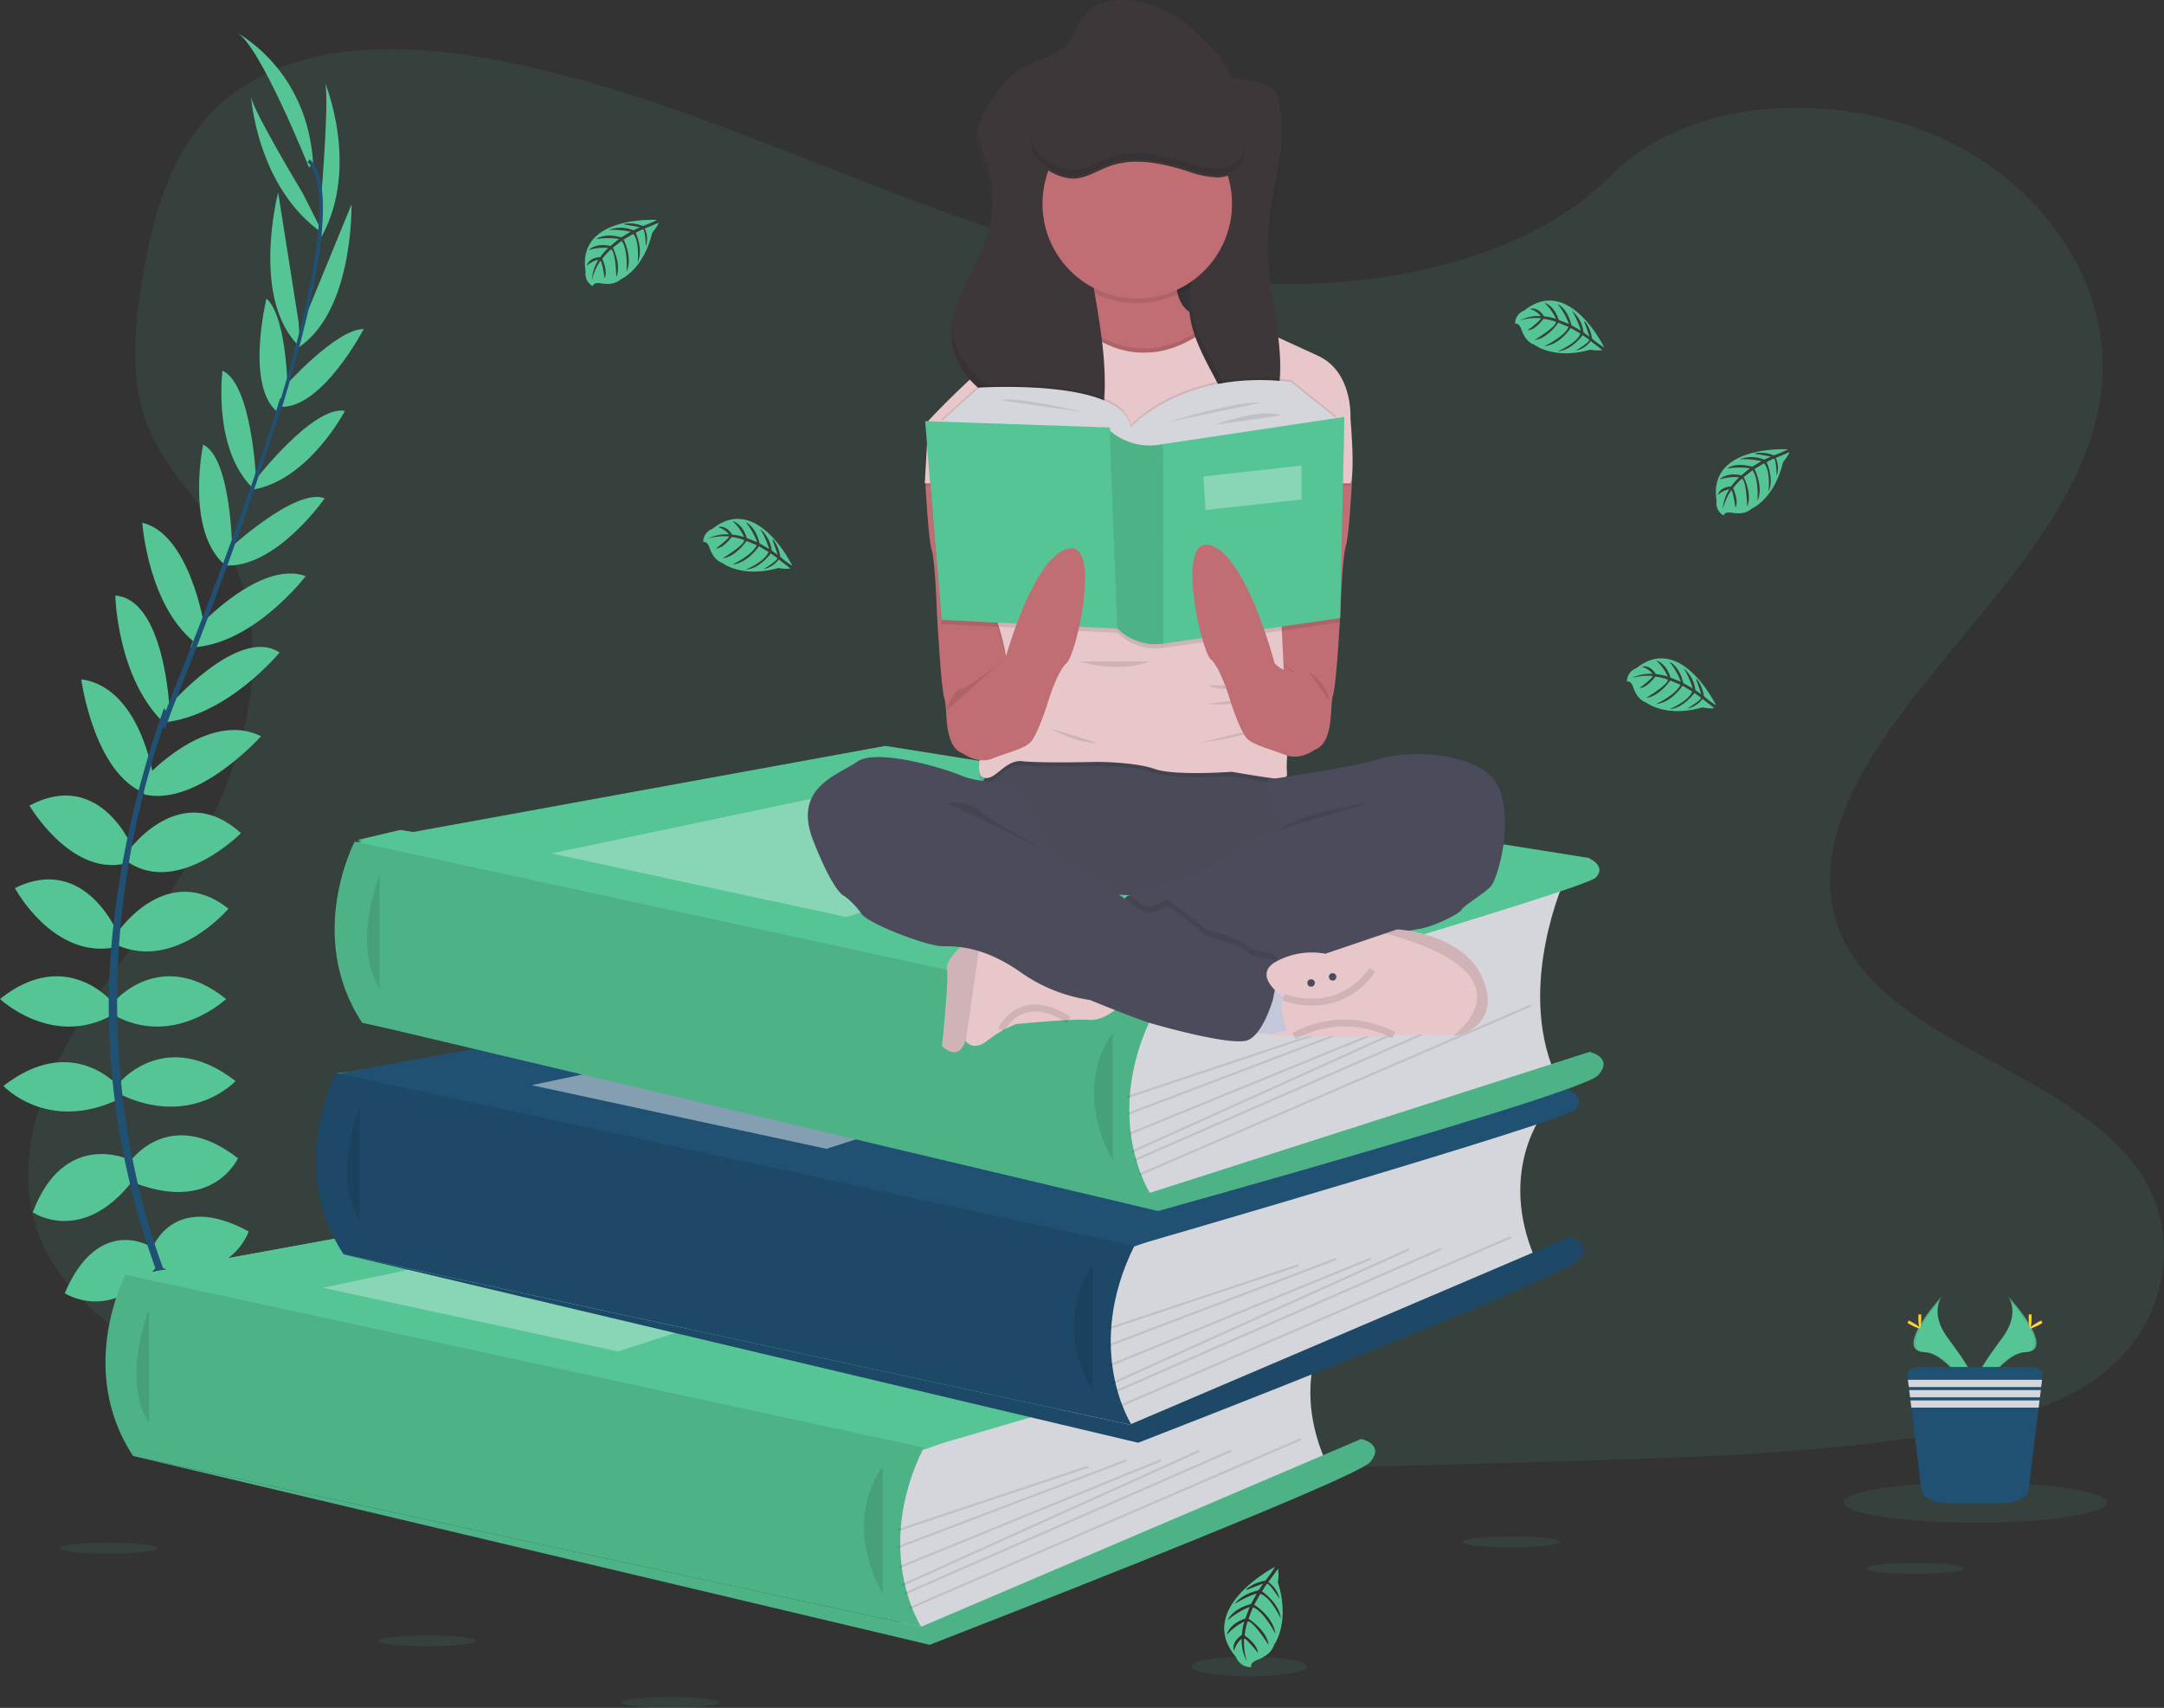 <svg xmlns="http://www.w3.org/2000/svg" width="313" height="247" viewBox="0 0 313 247">
  <rect x="0" y="0" width="313" height="247" fill="#333333" stroke="none"/>
  <g id="Group_2" data-name="Group 2" transform="translate(0 -0.876)">
    <path id="Path_1" data-name="Path 1" d="M281.371,103.35c-19.8-.685-38.669-7.044-56.68-14S188.84,74.678,169.51,70.991c-12.433-2.371-26.653-2.706-36.668,3.924-9.642,6.393-12.757,17.4-14.431,27.619-1.261,7.689-2,15.781,1.453,22.98,2.4,5,6.652,9.2,9.593,14,10.242,16.657,3,37.2-8.094,53.464-5.2,7.632-11.245,14.916-15.26,23.032s-5.875,17.428-2.362,25.714c3.485,8.219,11.787,14.38,20.777,18.718,18.265,8.813,39.78,11.333,60.774,12.761,46.46,3.163,93.165,1.793,139.747.423,17.24-.508,34.553-1.023,51.512-3.674,9.419-1.473,19.14-3.808,25.979-9.452,8.678-7.163,10.829-19.294,5.015-28.274-9.758-15.065-36.72-18.807-43.55-34.977-3.752-8.9.1-18.81,5.557-27.065,11.7-17.7,31.313-33.239,32.347-53.476.71-13.9-8.721-27.82-23.3-34.4-15.279-6.919-36.472-6.043-47.739,5.37C319.254,99.441,298.856,103.953,281.371,103.35Z" transform="translate(-97.803 -61.45)" fill="#56c596" opacity="0.1"/>
    <path id="Path_2" data-name="Path 2" d="M174.618,487.8,69.6,487.292,59.16,462.816l36.9-2.679L89.629,433.3l72.983-9.46-69.887-24.3L98.9,398.08l112.378,18.333-6.189,41.88-8.846,23.016Z" transform="translate(-41.008 -277.179)" fill="#56c596"/>
    <path id="Path_3" data-name="Path 3" d="M187,698.614s6.444-1.031,10.31,3.522c0,0-2.835,2.234-8.935-.859Z" transform="translate(-156.801 -499.14)" fill="#56c596"/>
    <path id="Path_4" data-name="Path 4" d="M178.82,698.51s-4.112,5.06-2.086,10.693c0,0,3.351-1.341,3.716-8.171Z" transform="translate(-149.296 -499.138)" fill="#56c596"/>
    <path id="Path_5" data-name="Path 5" d="M172.76,667.7s2.577-4.728,12.887,1.89c0,0-1.375,3.179-5.928,2.921S173.963,670.195,172.76,667.7Z" transform="translate(-146.931 -476.298)" fill="#56c596"/>
    <path id="Path_6" data-name="Path 6" d="M157.337,670.278s-5.348-.614-5.867,11.629c0,0,3.391.7,5.8-3.17S158.69,672.693,157.337,670.278Z" transform="translate(-132.173 -479.251)" fill="#56c596"/>
    <path id="Path_7" data-name="Path 7" d="M160.44,628.216s3.007-8.334,13.918-2.406c0,0-2.491,7.646-12.8,5.241Z" transform="translate(-138.391 -446.837)" fill="#56c596"/>
    <path id="Path_8" data-name="Path 8" d="M149.52,588.98s5.67-8.419,15.722-.614c0,0-3.522,7.9-14.863,3.608Z" transform="translate(-130.822 -419.979)" fill="#56c596"/>
    <path id="Path_9" data-name="Path 9" d="M145.6,551.453s6.615-7.735,16.569,0c0,0-6.272,6.787-16.569,1.976Z" transform="translate(-128.104 -394.227)" fill="#56c596"/>
    <path id="Path_10" data-name="Path 10" d="M142.24,513.286s6.7-8.076,16.238-.43c0,0-7.56,7.131-16.238,2.32Z" transform="translate(-125.775 -367.496)" fill="#56c596"/>
    <path id="Path_11" data-name="Path 11" d="M144.2,475.268s7.057-10.4,15.98-3.351c0,0-7.56,8.935-15.98,5.327Z" transform="translate(-127.134 -339.623)" fill="#56c596"/>
    <path id="Path_12" data-name="Path 12" d="M149.52,437.279s7.474-10.31,16.152-2.406c0,0-8.849,8.935-16.152,4.3Z" transform="translate(-130.822 -313.497)" fill="#56c596"/>
    <path id="Path_13" data-name="Path 13" d="M156.767,399.438s8.849-9.69,16.569-5.83c0,0-9.22,10.291-16.956,8.4Z" transform="translate(-135.577 -286.251)" fill="#56c596"/>
    <path id="Path_14" data-name="Path 14" d="M166.084,361.993s10.211-11.868,16.152-7.9c0,0-7.524,9.205-16.876,10.126Z" transform="translate(-141.801 -258.847)" fill="#56c596"/>
    <path id="Path_15" data-name="Path 15" d="M179.56,326.107s8.938-9.69,15.467-7.284c0,0-7.646,10.052-16.667,10.31Z" transform="translate(-150.813 -234.623)" fill="#56c596"/>
    <path id="Path_16" data-name="Path 16" d="M194.47,289.941s9.88-9.279,14.176-7.646c0,0-7.131,10.31-14.605,9.708Z" transform="translate(-161.681 -209.357)" fill="#56c596"/>
    <path id="Path_17" data-name="Path 17" d="M208.32,251.4s8.505-11.086,13.148-10.227c0,0-5.158,9.883-13.148,11.353Z" transform="translate(-171.58 -180.87)" fill="#56c596"/>
    <path id="Path_18" data-name="Path 18" d="M221.6,210.908s7.517-8.5,11.58-8.478c0,0-5.934,11.353-11.89,11.249Z" transform="translate(-180.57 -153.965)" fill="#56c596"/>
    <path id="Path_19" data-name="Path 19" d="M228.494,160.418l7.263-17.7s.362,16-8.186,20.981Z" transform="translate(-184.923 -112.246)" fill="#56c596"/>
    <path id="Path_20" data-name="Path 20" d="M240.079,100.683s1.2-14.78.43-15.983c0,0,5.192,12.289-.479,22.512Z" transform="translate(-193.56 -72.029)" fill="#56c596"/>
    <path id="Path_21" data-name="Path 21" d="M131.5,635.687s-7.53-4.667-12.405,6.75c0,0,6.7,4.449,13.292-3.838Z" transform="translate(-109.729 -454.532)" fill="#56c596"/>
    <path id="Path_22" data-name="Path 22" d="M117.745,594.678s-9.236-4.213-13.715,7.708c0,0,7.134,4.909,14.556-4.695Z" transform="translate(-99.289 -426.178)" fill="#56c596"/>
    <path id="Path_23" data-name="Path 23" d="M106.769,553.763s-6.615-7.735-16.569,0c0,0,6.272,6.787,16.569,1.976Z" transform="translate(-89.703 -395.833)" fill="#56c596"/>
    <path id="Path_24" data-name="Path 24" d="M104.818,513.286s-6.7-8.076-16.238-.43c0,0,7.56,7.131,16.238,2.32Z" transform="translate(-88.58 -367.496)" fill="#56c596"/>
    <path id="Path_25" data-name="Path 25" d="M110.5,471.511s-4.7-11.644-14.918-6.637c0,0,5.523,10.325,14.5,8.57Z" transform="translate(-93.432 -335.564)" fill="#56c596"/>
    <path id="Path_26" data-name="Path 26" d="M117.485,431.622s-4.673-11.847-15.035-6.355c0,0,6.345,10.859,14.575,8.183Z" transform="translate(-98.194 -307.886)" fill="#56c596"/>
    <path id="Path_27" data-name="Path 27" d="M137.322,382.881s-1.841-12.988-10.432-14.151c0,0,1.823,13.7,9.276,16.492Z" transform="translate(-115.135 -269.606)" fill="#56c596"/>
    <path id="Path_28" data-name="Path 28" d="M150.761,345.175s-.718-15.648-7.821-16.195c0,0,.239,11.878,7.02,18.41Z" transform="translate(-126.261 -241.972)" fill="#56c596"/>
    <path id="Path_29" data-name="Path 29" d="M164.568,309.012s-2.117-13.013-8.9-14.6c0,0,.841,12.6,8.226,17.8Z" transform="translate(-135.085 -217.932)" fill="#56c596"/>
    <path id="Path_30" data-name="Path 30" d="M187.21,272.877S187.14,259.321,183,257.33c0,0-2.568,12.273,3.013,17.278Z" transform="translate(-153.618 -192.148)" fill="#56c596"/>
    <path id="Path_31" data-name="Path 31" d="M197.966,238.135s-.58-13.958-4.869-15.925c0,0-1.467,11.046,4.228,16.839Z" transform="translate(-160.91 -167.727)" fill="#56c596"/>
    <path id="Path_32" data-name="Path 32" d="M215.017,202.026s-.025-11.353-3.087-14.016c0,0-3.044,12.436,1.488,16.3Z" transform="translate(-173.389 -143.946)" fill="#56c596"/>
    <path id="Path_33" data-name="Path 33" d="M220.108,155.895,217.128,137s-4.047,15.483,3.12,22.307Z" transform="translate(-176.896 -108.281)" fill="#56c596"/>
    <path id="Path_34" data-name="Path 34" d="M214.374,105.484s-7.646-12.7-7.49-14.114c0,0,.813,13.313,10.432,19.944Z" transform="translate(-170.583 -76.652)" fill="#56c596"/>
    <path id="Path_35" data-name="Path 35" d="M210.541,81.082s-7.217-18.042-10.481-19.5c0,0,10.31,5.241,11.083,18.987Z" transform="translate(-165.854 -56.003)" fill="#56c596"/>
    <path id="Path_36" data-name="Path 36" d="M220.054,157.6l-.494-.15c6.091-19.861,7.609-32.524,4.28-35.7l.353-.374C227.725,124.731,226.292,137.256,220.054,157.6Z" transform="translate(-179.371 -97.454)" fill="#205072"/>
    <path id="Path_37" data-name="Path 37" d="M164.86,282.665l-.73-.261c.647-1.82,1.344-3.667,2.074-5.486,6.358-15.845,11.77-30.585,15.24-41.9l.635-.307c-3.476,11.337-8.794,26.642-15.158,42.509C166.195,279,165.5,280.842,164.86,282.665Z" transform="translate(-140.949 -176.482)" fill="#205072"/>
    <path id="Path_38" data-name="Path 38" d="M163.394,496.423c-.1-.107-9.969-11.224-16.851-30.2a111.743,111.743,0,0,1-6.649-34.6c-.473-14.768,2.627-31.257,7.935-46.237l.577.675c-11.917,33.62-7.183,62.428-.9,79.777,6.809,18.806,16.569,29.8,16.664,29.91Z" transform="translate(-124.116 -282.087)" fill="#205072"/>
    <path id="Path_39" data-name="Path 39" d="M573.024,670.36s-6.956,8.49-1.433,21.325l-55.537,24.086-5.33,1.117-2.455-10.739,1.642-13.553v-7.407Z" transform="translate(-379.93 -479.625)" fill="#d5d6db"/>
    <path id="Path_40" data-name="Path 40" d="M59.16,577.4l76.868-14.013,101.853,16.225-63.263,22.776Z" transform="translate(-41.008 -391.861)" fill="#56c596"/>
    <path id="Path_41" data-name="Path 41" d="M59.16,577.4l76.868-14.013,101.853,16.225-63.263,22.776Z" transform="translate(-41.008 -391.861)" fill="#56c596"/>
    <path id="Path_42" data-name="Path 42" d="M141.2,652.47s-7.189,13.62,1.1,26.2l113.989,24.7s-7.076-10.85.365-25.909Z" transform="translate(-123.05 -467.224)" fill="#56c596"/>
    <path id="Path_43" data-name="Path 43" d="M141.2,652.47s-7.189,13.62,1.1,26.2l113.989,24.7s-7.076-10.85.365-25.909Z" transform="translate(-123.05 -467.224)" opacity="0.1"/>
    <path id="Path_44" data-name="Path 44" d="M154.685,667.86s-4.109,9.966,0,16.416" transform="translate(-133.136 -477.6)" opacity="0.1"/>
    <path id="Path_45" data-name="Path 45" d="M265.3,757.015l63.637-27.155s3.559.767,1.258,3.375-63.668,26.388-63.668,26.388L151.31,732.315Z" transform="translate(-132.062 -520.869)" fill="#56c596"/>
    <path id="Path_46" data-name="Path 46" d="M265.3,757.015l63.637-27.155s3.559.767,1.258,3.375-63.668,26.388-63.668,26.388L151.31,732.315Z" transform="translate(-132.062 -520.869)" opacity="0.1"/>
    <path id="Path_47" data-name="Path 47" d="M499.649,742.86s-6.137,7.364,0,18.41" transform="translate(-371.968 -529.88)" opacity="0.1"/>
    <rect id="Rectangle_1" data-name="Rectangle 1" width="29.017" height="0.307" transform="translate(129.822 222.039) rotate(-18.45)" opacity="0.1"/>
    <rect id="Rectangle_2" data-name="Rectangle 2" width="35.356" height="0.307" transform="translate(129.804 224.509) rotate(-20.82)" opacity="0.1"/>
    <rect id="Rectangle_3" data-name="Rectangle 3" width="40.981" height="0.307" transform="translate(129.981 227.421) rotate(-22.26)" opacity="0.1"/>
    <rect id="Rectangle_4" data-name="Rectangle 4" width="47.173" height="0.307" transform="translate(130.415 229.988) rotate(-24.31)" opacity="0.1"/>
    <rect id="Rectangle_5" data-name="Rectangle 5" width="51.594" height="0.307" transform="matrix(0.916, -0.401, 0.401, 0.916, 130.748, 231.238)" opacity="0.1"/>
    <rect id="Rectangle_6" data-name="Rectangle 6" width="61.741" height="0.307" transform="translate(131.444 233.336) rotate(-23.36)" opacity="0.1"/>
    <path id="Path_48" data-name="Path 48" d="M152.23,588.293l54-11.353,32.9,6.29L194.88,597.5Z" transform="translate(-105.521 -401.174)" fill="#fff" opacity="0.3"/>
    <path id="Path_49" data-name="Path 49" d="M587.272,659.69s2.792,1.126,1.154,2.866S524,682.466,524,682.466Z" transform="translate(-390.851 -471.956)" fill="#56c596"/>
    <path id="Path_50" data-name="Path 50" d="M672.321,574.18s-6.953,8.487-1.43,21.325l-55.537,24.086-5.33,1.123-2.455-10.739,1.666-13.55v-7.416Z" transform="translate(-448.865 -412.632)" fill="#d5d6db"/>
    <path id="Path_51" data-name="Path 51" d="M158.46,481.22l76.865-14.01,101.856,16.225-63.263,22.776Z" transform="translate(-110.142 -324.961)" fill="#205072"/>
    <path id="Path_52" data-name="Path 52" d="M240.458,556.29s-7.192,13.62,1.092,26.2l113.989,24.7s-7.073-10.859.377-25.912Z" transform="translate(-191.849 -400.214)" fill="#205072"/>
    <path id="Path_53" data-name="Path 53" d="M240.458,556.29s-7.192,13.62,1.092,26.2l113.989,24.7s-7.073-10.859.377-25.912l-36.047-7.8Z" transform="translate(-191.849 -400.214)" opacity="0.1"/>
    <path id="Path_54" data-name="Path 54" d="M253.978,571.68s-4.105,9.963,0,16.416" transform="translate(-201.964 -410.723)" opacity="0.1"/>
    <path id="Path_55" data-name="Path 55" d="M364.589,660.835l63.64-27.155s3.556.767,1.255,3.375-63.668,26.388-63.668,26.388L250.6,636.135Z" transform="translate(-201.199 -453.911)" fill="#205072"/>
    <path id="Path_56" data-name="Path 56" d="M364.589,660.835l63.64-27.155s3.556.767,1.255,3.375-63.668,26.388-63.668,26.388L250.6,636.135Z" transform="translate(-201.199 -453.911)" opacity="0.1"/>
    <path id="Path_57" data-name="Path 57" d="M598.938,646.68s-6.137,7.364,0,18.41" transform="translate(-440.875 -462.884)" opacity="0.1"/>
    <rect id="Rectangle_7" data-name="Rectangle 7" width="29.017" height="0.307" transform="translate(160.2 192.907) rotate(-18.45)" opacity="0.1"/>
    <rect id="Rectangle_8" data-name="Rectangle 8" width="35.356" height="0.307" transform="translate(160.184 195.365) rotate(-20.82)" opacity="0.1"/>
    <rect id="Rectangle_9" data-name="Rectangle 9" width="40.981" height="0.307" transform="translate(160.355 198.256) rotate(-22.26)" opacity="0.1"/>
    <rect id="Rectangle_10" data-name="Rectangle 10" width="47.173" height="0.307" transform="translate(160.791 200.812) rotate(-24.31)" opacity="0.1"/>
    <rect id="Rectangle_11" data-name="Rectangle 11" width="51.594" height="0.307" transform="matrix(0.916, -0.401, 0.401, 0.916, 161.118, 202.051)" opacity="0.1"/>
    <rect id="Rectangle_12" data-name="Rectangle 12" width="61.741" height="0.307" transform="translate(161.813 204.139) rotate(-23.36)" opacity="0.1"/>
    <path id="Path_58" data-name="Path 58" d="M251.53,492.113l54-11.353,32.9,6.29L294.18,501.318Z" transform="translate(-174.639 -334.294)" fill="#fff" opacity="0.45"/>
    <path id="Path_59" data-name="Path 59" d="M686.593,563.51s2.789,1.126,1.154,2.863-64.417,19.91-64.417,19.91Z" transform="translate(-459.806 -405.074)" fill="#205072"/>
    <path id="Path_60" data-name="Path 60" d="M681.742,464.15s-6.956,15.24-1.433,28.075l-55.537,17.336-5.317,1.126L617,499.948l1.642-13.553v-7.416Z" transform="translate(-455.411 -336.089)" fill="#d5d6db"/>
    <path id="Path_61" data-name="Path 61" d="M167.89,371.193l76.868-14.013,101.856,16.225-63.266,22.776Z" transform="translate(-116.697 -248.429)" fill="#56c596"/>
    <path id="Path_62" data-name="Path 62" d="M249.913,446.26s-7.2,13.62,1.083,26.2l113.989,24.7s-7.076-10.859.374-25.909Z" transform="translate(-198.609 -323.666)" fill="#56c596"/>
    <path id="Path_63" data-name="Path 63" d="M249.913,446.26s-7.2,13.62,1.083,26.2l113.989,24.7s-7.076-10.859.374-25.909Z" transform="translate(-198.609 -323.666)" opacity="0.1"/>
    <path id="Path_64" data-name="Path 64" d="M263.415,461.65s-4.109,9.966,0,16.416" transform="translate(-208.504 -334.216)" opacity="0.1"/>
    <path id="Path_65" data-name="Path 65" d="M374.029,556.35l63.637-20.4s3.559.767,1.258,3.375-63.668,19.637-63.668,19.637L260.04,531.65Z" transform="translate(-207.76 -382.941)" fill="#56c596"/>
    <path id="Path_66" data-name="Path 66" d="M374.029,556.35l63.637-20.4s3.559.767,1.258,3.375-63.668,19.637-63.668,19.637L260.04,531.65Z" transform="translate(-207.76 -382.941)" opacity="0.1"/>
    <path id="Path_67" data-name="Path 67" d="M608.378,536.65s-6.137,7.364,0,18.41" transform="translate(-447.426 -386.375)" opacity="0.1"/>
    <rect id="Rectangle_13" data-name="Rectangle 13" width="29.017" height="0.307" transform="translate(163.089 159.377) rotate(-18.45)" opacity="0.1"/>
    <rect id="Rectangle_14" data-name="Rectangle 14" width="35.356" height="0.307" transform="translate(163.071 161.839) rotate(-20.82)" opacity="0.1"/>
    <rect id="Rectangle_15" data-name="Rectangle 15" width="40.981" height="0.307" transform="translate(163.239 164.735) rotate(-22.26)" opacity="0.1"/>
    <rect id="Rectangle_16" data-name="Rectangle 16" width="47.173" height="0.307" transform="translate(163.678 167.293) rotate(-24.31)" opacity="0.1"/>
    <rect id="Rectangle_17" data-name="Rectangle 17" width="51.594" height="0.307" transform="matrix(0.916, -0.401, 0.401, 0.916, 164.007, 168.535)" opacity="0.1"/>
    <rect id="Rectangle_18" data-name="Rectangle 18" width="61.741" height="0.307" transform="translate(164.701 170.63) rotate(-23.36)" opacity="0.1"/>
    <path id="Path_68" data-name="Path 68" d="M260.96,382.083l54-11.353,32.9,6.29L303.61,391.288Z" transform="translate(-181.186 -257.782)" fill="#fff" opacity="0.3"/>
    <path id="Path_69" data-name="Path 69" d="M696.023,453.48s2.792,1.126,1.154,2.866-64.417,19.91-64.417,19.91Z" transform="translate(-466.352 -328.56)" fill="#56c596"/>
    <path id="Path_70" data-name="Path 70" d="M375.487,149.886s-11.66-.7-10.3,7.478a2,2,0,0,0,1.037,2.1s.021-.614,1.2-.4a5.232,5.232,0,0,0,1.27.061,2.645,2.645,0,0,0,1.549-.638h0s3.28-1.356,4.556-6.72c0,0,.945-1.169.921-1.47l-1.976.841a3.54,3.54,0,0,1,.144,2.6s-.064-2.55-.445-2.491c-.077,0-1.022.494-1.022.494s1.157,2.476.282,4.274c0,0,.331-3.05-.644-4.1l-1.387.81s1.353,2.556.436,4.642c0,0,.236-3.2-.727-4.446l-1.258.982s1.273,2.519.5,4.25c0,0-.1-3.725-.767-4.007a7.583,7.583,0,0,0-1.267,1.368s.871,1.841.328,2.8c0,0-.328-2.482-.614-2.495a8.26,8.26,0,0,0-1.209,2.761,5.971,5.971,0,0,1,.942-2.927,3.286,3.286,0,0,0-1.675.868s.169-1.163,1.948-1.264a7.543,7.543,0,0,1,1.148-1.322,7.183,7.183,0,0,0-2.841.325s.945-1.1,3.163-.614L370,152.635a10.587,10.587,0,0,0-3.314.034s1.138-.97,3.648-.264l1.353-.807a12.3,12.3,0,0,0-3.167-.273,4.86,4.86,0,0,1,3.562.055l.963-.433s-1.451-.285-1.878-.331-.448-.163-.448-.163a5.066,5.066,0,0,1,2.731.307A12.179,12.179,0,0,0,375.487,149.886Z" transform="translate(-280.476 -117.203)" fill="#56c596"/>
    <path id="Path_71" data-name="Path 71" d="M910.087,259.466s-11.66-.7-10.3,7.478a2,2,0,0,0,1.037,2.1s.021-.614,1.2-.4a5.409,5.409,0,0,0,1.27.061,2.636,2.636,0,0,0,1.534-.638h0s3.283-1.356,4.556-6.72c0,0,.945-1.169.921-1.47l-1.97.841a3.54,3.54,0,0,1,.144,2.6s-.064-2.55-.442-2.491c-.077,0-1.025.494-1.025.494s1.157,2.476.285,4.274c0,0,.331-3.05-.647-4.1l-1.387.81s1.353,2.556.436,4.642c0,0,.236-3.2-.727-4.446l-1.255.982s1.27,2.519.494,4.25c0,0-.1-3.725-.767-4.007a7.7,7.7,0,0,0-1.267,1.368s.871,1.841.331,2.8c0,0-.331-2.482-.614-2.495a8.259,8.259,0,0,0-1.209,2.762,5.952,5.952,0,0,1,.945-2.927,3.3,3.3,0,0,0-1.678.868s.172-1.163,1.948-1.264a7.659,7.659,0,0,1,1.148-1.326,7.212,7.212,0,0,0-2.841.328s.945-1.1,3.163-.614l1.227-1.013a10.59,10.59,0,0,0-3.314.034s1.135-.97,3.648-.264l1.35-.807a12.3,12.3,0,0,0-3.167-.273,4.86,4.86,0,0,1,3.562.055l.966-.433s-1.454-.285-1.881-.331-.448-.163-.448-.163a5.029,5.029,0,0,1,2.731.307A12.38,12.38,0,0,0,910.087,259.466Z" transform="translate(-651.498 -193.608)" fill="#56c596"/>
    <path id="Path_72" data-name="Path 72" d="M433.9,299.3s-5.081-10.534-11.549-5.342a1.993,1.993,0,0,0-1.329,1.93s.537-.279.921.85a5.439,5.439,0,0,0,.565,1.135,2.648,2.648,0,0,0,1.316,1.043h0s2.783,2.2,8.088.7a5.249,5.249,0,0,0,1.724.077l-1.694-1.31a3.561,3.561,0,0,1-2.2,1.393s2.2-1.3,1.961-1.6c-.049-.061-.92-.654-.92-.654s-1.6,2.218-3.593,2.332c0,0,2.823-1.2,3.259-2.562l-1.381-.816s-1.574,2.43-3.842,2.645c0,0,2.909-1.353,3.526-2.8l-1.467-.614s-1.58,2.338-3.47,2.507c0,0,3.2-1.905,3.124-2.627a7.777,7.777,0,0,0-1.813-.439s-1.172,1.654-2.277,1.654c0,0,2-1.5,1.881-1.743a8.094,8.094,0,0,0-3.007.307,5.974,5.974,0,0,1,3.016-.614,3.3,3.3,0,0,0-1.577-1.04s1.1-.417,2.053,1.083a7.568,7.568,0,0,1,1.715.356,7.2,7.2,0,0,0-1.669-2.317s1.418.285,2.065,2.455l1.488.589a10.234,10.234,0,0,0-1.645-2.875s1.4.519,2.01,3.068l1.362.785a12.14,12.14,0,0,0-1.3-2.9,4.862,4.862,0,0,1,1.688,3.136l.85.632s-.46-1.408-.614-1.8-.077-.473-.077-.473a5.035,5.035,0,0,1,1.068,2.531A11.447,11.447,0,0,0,433.9,299.3Z" transform="translate(-319.303 -216.598)" fill="#56c596"/>
    <path id="Path_73" data-name="Path 73" d="M817.683,195.683s-5.078-10.534-11.549-5.342a2,2,0,0,0-1.329,1.93s.54-.276.921.85a5.32,5.32,0,0,0,.568,1.138,2.633,2.633,0,0,0,1.313,1.04h0s2.786,2.2,8.088.7a5.273,5.273,0,0,0,1.727.074l-1.685-1.313a3.56,3.56,0,0,1-2.2,1.4s2.194-1.3,1.958-1.6c-.049-.061-.92-.654-.92-.654s-1.6,2.218-3.593,2.332c0,0,2.826-1.2,3.262-2.559l-1.4-.81s-1.571,2.427-3.842,2.645c0,0,2.909-1.356,3.529-2.8l-1.47-.614s-1.58,2.341-3.467,2.507c0,0,3.2-1.905,3.12-2.623a7.589,7.589,0,0,0-1.81-.439s-1.172,1.651-2.28,1.651c0,0,2.007-1.5,1.884-1.743a8.113,8.113,0,0,0-3.01.307,5.971,5.971,0,0,1,3.016-.614,3.286,3.286,0,0,0-1.574-1.04s1.1-.417,2.053,1.083a7.6,7.6,0,0,1,1.715.359,7.18,7.18,0,0,0-1.672-2.32s1.418.288,2.065,2.47l1.491.589a10.238,10.238,0,0,0-1.645-2.878s1.4.519,2.007,3.068l1.365.785a12.252,12.252,0,0,0-1.307-2.9A4.847,4.847,0,0,1,814.7,193.5l.85.632s-.457-1.408-.614-1.8-.077-.469-.077-.469a5.048,5.048,0,0,1,1.065,2.531A11.787,11.787,0,0,0,817.683,195.683Z" transform="translate(-585.657 -144.556)" fill="#56c596"/>
    <path id="Path_74" data-name="Path 74" d="M870.552,365.487s-5.078-10.537-11.558-5.345a2,2,0,0,0-1.329,1.93s.54-.276.921.85a5.317,5.317,0,0,0,.565,1.138,2.633,2.633,0,0,0,1.313,1.04h0s2.786,2.206,8.091.7c0,0,1.479.255,1.724.074l-1.694-1.31a3.56,3.56,0,0,1-2.2,1.4s2.194-1.3,1.958-1.6c-.049-.061-.921-.654-.921-.654s-1.6,2.218-3.593,2.335c0,0,2.826-1.2,3.262-2.562l-1.384-.816s-1.571,2.43-3.842,2.645c0,0,2.909-1.356,3.529-2.8l-1.47-.614s-1.58,2.338-3.467,2.507c0,0,3.2-1.905,3.124-2.626a7.622,7.622,0,0,0-1.813-.439s-1.172,1.651-2.28,1.651c0,0,2.007-1.5,1.884-1.743a8.113,8.113,0,0,0-3.01.307,5.99,5.99,0,0,1,3.019-.614,3.28,3.28,0,0,0-1.577-1.04s1.1-.42,2.053,1.083a7.569,7.569,0,0,1,1.715.356,7.237,7.237,0,0,0-1.669-2.32s1.418.288,2.065,2.47l1.488.589a10.193,10.193,0,0,0-1.645-2.875s1.4.515,2.007,3.068l1.365.782a12.256,12.256,0,0,0-1.307-2.9,4.859,4.859,0,0,1,1.691,3.139l.85.614s-.46-1.408-.614-1.8-.077-.469-.077-.469a5.017,5.017,0,0,1,1.065,2.531A12.421,12.421,0,0,0,870.552,365.487Z" transform="translate(-622.343 -262.61)" fill="#56c596"/>
    <ellipse id="Ellipse_1" data-name="Ellipse 1" cx="7.054" cy="0.789" rx="7.054" ry="0.789" transform="translate(54.757 237.398)" fill="#56c596" opacity="0.1"/>
    <ellipse id="Ellipse_2" data-name="Ellipse 2" cx="7.054" cy="0.789" rx="7.054" ry="0.789" transform="translate(8.668 223.996)" fill="#56c596" opacity="0.1"/>
    <ellipse id="Ellipse_3" data-name="Ellipse 3" cx="7.054" cy="0.789" rx="7.054" ry="0.789" transform="translate(89.907 246.299)" fill="#56c596" opacity="0.1"/>
    <ellipse id="Ellipse_4" data-name="Ellipse 4" cx="7.054" cy="0.789" rx="7.054" ry="0.789" transform="translate(269.951 226.911)" fill="#56c596" opacity="0.1"/>
    <ellipse id="Ellipse_5" data-name="Ellipse 5" cx="7.054" cy="0.789" rx="7.054" ry="0.789" transform="translate(211.497 223.084)" fill="#56c596" opacity="0.1"/>
    <ellipse id="Ellipse_6" data-name="Ellipse 6" cx="8.343" cy="1.433" rx="8.343" ry="1.433" transform="translate(172.34 240.457)" fill="#56c596" opacity="0.1"/>
    <path id="Path_75" data-name="Path 75" d="M674.6,790.14s-11.617,6-5.615,13.071a2.245,2.245,0,0,0,2.2,1.427s-.325-.6.92-1.071a5.982,5.982,0,0,0,1.255-.666,2.949,2.949,0,0,0,1.123-1.5h0s2.375-3.179.534-9.061a5.829,5.829,0,0,0,.031-1.933l-1.411,1.936a3.953,3.953,0,0,1,1.626,2.418s-1.534-2.415-1.841-2.148c-.067.055-.7,1.059-.7,1.059s2.528,1.715,2.716,3.943c0,0-1.424-3.12-2.961-3.565l-.881,1.571s2.762,1.681,3.068,4.21c0,0-1.6-3.206-3.243-3.854l-.647,1.66s2.663,1.694,2.909,3.8c0,0-2.228-3.519-3.028-3.409a8.507,8.507,0,0,0-.436,2.04s1.881,1.258,1.915,2.495c0,0-1.737-2.194-2-2.05a9.247,9.247,0,0,0,.423,3.354,6.62,6.62,0,0,1-.77-3.354,3.682,3.682,0,0,0-1.114,1.792s-.5-1.212,1.148-2.329a8.49,8.49,0,0,1,.347-1.927,8.087,8.087,0,0,0-2.541,1.939s.279-1.592,2.7-2.384l.614-1.681a11.435,11.435,0,0,0-3.163,1.927s.537-1.58,3.354-2.338l.835-1.534a14.088,14.088,0,0,0-3.2,1.534s.813-1.359,3.455-1.985l.678-.967s-1.559.555-1.994.755-.522.1-.522.1a5.642,5.642,0,0,1,2.8-1.27A13.67,13.67,0,0,0,674.6,790.14Z" transform="translate(-490.191 -562.653)" fill="#56c596"/>
    <path id="Path_77" data-name="Path 77" d="M686.65,279.512s4.695,12.273,7.364,11.046,1.945-6.444,2.455-7.873,1.074-12.273,1.074-12.273.258-7.671.767-9.223c.473-1.427.856-8.622.92-9.754v-.15l-.506-8.9-2.866-.715-6.646,2.455-.92,5.256-.359,2.053-.153.874Z" transform="translate(-503.655 -181.327)" fill="#c06e74"/>
    <path id="Path_78" data-name="Path 78" d="M691.69,358.3s4.48,3.667,5.83,3.989,2.179,3.182,2.179,3.182" transform="translate(-507.145 -262.328)" opacity="0.1"/>
    <path id="Path_79" data-name="Path 79" d="M538.58,281.262s-4.695,12.273-7.364,11.046-1.945-6.444-2.455-7.873-1.074-12.273-1.074-12.273-.258-7.671-.767-9.223c-.473-1.427-.856-8.622-.921-9.754v-.15l.509-8.9,2.866-.715,6.646,2.455.92,5.256.359,2.053.153.874Z" transform="translate(-392.16 -182.544)" fill="#c06e74"/>
    <rect id="Rectangle_19" data-name="Rectangle 19" width="10.478" height="16.333" transform="translate(166.423 33.533)" fill="#3e373a"/>
    <rect id="Rectangle_20" data-name="Rectangle 20" width="10.478" height="16.333" transform="translate(166.423 33.533)" opacity="0.1"/>
    <path id="Path_80" data-name="Path 80" d="M555.244,404.384s-3.581,3.937-2.252,4.652,9.923,14.114,9.923,14.114,28.229,3.476,33.552-1.74,5.216-14.535,5.216-14.535-4.277.921-4.744.42-3.028-2.912-3.028-2.912S557.7,402.187,555.244,404.384Z" transform="translate(-410.743 -293.734)" fill="#4b4b5b"/>
    <path id="Path_81" data-name="Path 81" d="M555.244,404.384s-3.581,3.937-2.252,4.652,9.923,14.114,9.923,14.114,28.229,3.476,33.552-1.74,5.216-14.535,5.216-14.535-4.277.921-4.744.42-3.028-2.912-3.028-2.912S557.7,402.187,555.244,404.384Z" transform="translate(-410.743 -293.734)" opacity="0.02"/>
    <path id="Path_82" data-name="Path 82" d="M588.708,180.622l-9.205,7.364-2.783.2-1.022.074-17.161,1.258-17.8-1.3-2.648-.193-3.375-.245-7.057-6.75a120.862,120.862,0,0,1,9.371-8.963,19.225,19.225,0,0,1,4.541-3.035l.2-.071a5.05,5.05,0,0,0,1.945-1.356c3.455-3.562,6.649-12.353,6.649-12.353s15.24-7.873,13.4,2.455,6.852,7.775,6.852,7.775l2.866,1.307,1.132.519,2.887,1.322,6.514,2.989C589.131,173.973,588.708,180.622,588.708,180.622Z" transform="translate(-393.384 -118.943)" fill="#c06e74"/>
    <circle id="Ellipse_7" data-name="Ellipse 7" cx="13.706" cy="13.706" r="13.706" transform="translate(150.735 17.308)" opacity="0.1"/>
    <path id="Path_83" data-name="Path 83" d="M587.578,227.8H526v-.15l.509-8.9a120.861,120.861,0,0,1,9.371-8.963l38.661-1.534,1.8-1.9,6.514,2.989c5.115,2.35,4.7,9,4.7,9S588.257,226.053,587.578,227.8Z" transform="translate(-392.233 -156.713)" opacity="0.1"/>
    <path id="Path_84" data-name="Path 84" d="M587.578,226.8H526v-.15l.509-8.9a120.863,120.863,0,0,1,9.371-8.963l38.661-1.534,1.8-1.9,6.514,2.989c5.115,2.35,4.7,9,4.7,9S588.257,225.053,587.578,226.8Z" transform="translate(-392.233 -156.018)" fill="#e7c7ca"/>
    <path id="Path_85" data-name="Path 85" d="M585.125,187.864s9.714,12.378,22.654-.255,1.433,28.177,1.433,28.177L581.29,219.1Z" transform="translate(-430.563 -142.005)" opacity="0.1"/>
    <path id="Path_86" data-name="Path 86" d="M585.125,189.864s9.714,12.378,22.654-.255,1.433,28.176,1.433,28.176L581.29,221.1Z" transform="translate(-430.563 -143.396)" fill="#e7c7ca"/>
    <path id="Path_87" data-name="Path 87" d="M591.154,201.856l1.028,15.676,1.1,5.216.841,3.989s2.148,30.683,1.534,32.217.307,2.762.436,3.578-.129,2.866-.028,3.786,0,1.329-2.35,1-5.627-.9-5.627-.9-8.284.614-11.147-.408-8.285-1.025-8.285-1.025-8.183.206-10.84-.1-4.093,3.274-5.83,2.249,2.044-10.942,3.271-13.808-1.635-10.126-1.635-10.126l3.682-20.426.819-4.63V203.59l.2-.071a5.05,5.05,0,0,0,1.945-1.356l.921,14.648,28.842,1.025V201.35" transform="translate(-409.931 -153.313)" opacity="0.1"/>
    <path id="Path_88" data-name="Path 88" d="M591.154,199.856l1.028,15.676,1.1,5.216.841,3.989s2.148,30.683,1.534,32.217.307,2.762.436,3.578-.129,2.866-.028,3.786,0,1.329-2.35,1-5.627-.9-5.627-.9-8.284.614-11.147-.408-8.285-1.025-8.285-1.025-8.183.206-10.84-.1-4.093,3.274-5.83,2.249,2.044-10.942,3.271-13.808-1.635-10.126-1.635-10.126l3.682-20.426.819-4.63V201.59l.2-.071a5.05,5.05,0,0,0,1.945-1.356l.921,14.648,28.842,1.025V199.35" transform="translate(-409.931 -151.921)" fill="#e7c7ca"/>
    <path id="Path_90" data-name="Path 90" d="M585.775,60.718a3.381,3.381,0,0,0-.92-1.737,3.768,3.768,0,0,0-1.62-.663,32.008,32.008,0,0,0-4.259-.816,6.819,6.819,0,0,0-.92-1.912c-3.007-4.247-7.456-8.251-12.691-9.156-2.74-.476-5.916-.049-7.671,2.111-.964,1.187-1.378,2.761-2.35,3.927-1.875,2.264-5.259,2.544-7.622,4.3a14.12,14.12,0,0,0-3.068,3.55,12.18,12.18,0,0,0-2.268,4.538c-.614,3.348,1.6,6.539,2.007,9.917.921,7.557-7.18,14.262-5.649,21.718.893,4.348,4.909,7.41,9.064,8.963,1.464.549,3.136,1.1,3.82,2.5.307.614.359,1.322.647,1.942.97,2.068,4.158,2.148,5.87.641s2.252-3.943,2.455-6.216c.822-9.929-3.154-19.739-2.691-29.692.138-3.01.985-6.425,3.682-7.787,3.63-1.841,8,1.227,11.991.641A23.789,23.789,0,0,1,574.729,82c-.635,2.648-1.734,5.216-1.813,7.947-.12,4.158,2.123,7.956,4.062,11.632a6.19,6.19,0,0,1,.819,2.243,5.406,5.406,0,0,1-.439,2.347c-1.1,2.949-2.985,5.686-3.2,8.825a1.426,1.426,0,0,0,.23,1.049,1.319,1.319,0,0,0,.792.356c3.314.568,6.18-2.369,7.8-5.317a24.926,24.926,0,0,0,3.074-10.592c.334-6.247-1.905-12.393-1.767-18.646C584.443,74.734,587.656,67.575,585.775,60.718Z" transform="translate(-400.921 -45.383)" fill="#3e373a"/>
    <path id="Path_91" data-name="Path 91" d="M581.79,473.217l12.172.39-1.746-9.027-9.325.887Z" transform="translate(-403.776 -322.994)" fill="#c3c7d9"/>
    <path id="Path_92" data-name="Path 92" d="M665.519,423.454c-.819,1.022-3.989,2.863-4.3,3.476s-4.09,2.455-6.035,2.761-8.079,1.638-9.205,2.353c-.807.515-7.284,2.148-11.54,3.053a32.758,32.758,0,0,1-3.495.629c-1.841.1-21.988-6.75-21.988-6.75l3.885-3.989.215-.074c1.1-.371,6.173-2.086,8.99-2.9,3.173-.921,6.855-4.7,6.855-4.7s5.419-1.841,6.137-2.047S633.2,408.1,633.2,408.1s11.761-1.632,16.363-3.016,15.24-.871,17.183,4.55S666.35,422.432,665.519,423.454Z" transform="translate(-449.817 -294.485)" fill="#4b4b5b"/>
    <path id="Path_93" data-name="Path 93" d="M559.937,498.26s-2.35,2.455-4.7,2.252-10.583.614-10.583.614a16.5,16.5,0,0,0-4.145,2.4c-1.924,1.516-2.946.307-3.136.049l-.034-.049c-1.025,3.225-3.375.767-3.375.767s1.022-9.819.709-11.046,2.022-3.335,2.022-3.335l2.761-.7,7-1.792,10.024,3.476Z" transform="translate(-397.702 -352.14)" fill="#e7c7ca"/>
    <path id="Path_94" data-name="Path 94" d="M539.44,493.26l-2.071,14.366-.034-.049c-1.025,3.225-3.375.767-3.375.767s1.022-9.819.709-11.046,2.022-3.335,2.022-3.335Z" transform="translate(-397.676 -356.194)" opacity="0.1"/>
    <path id="Path_95" data-name="Path 95" d="M599,360.08s5.419,1.841,10.125,0" transform="translate(-442.82 -263.549)" opacity="0.1"/>
    <path id="Path_96" data-name="Path 96" d="M659.29,371.42s2.249,1.123,3.989,0" transform="translate(-484.653 -271.431)" opacity="0.1"/>
    <path id="Path_97" data-name="Path 97" d="M659.29,378.935s3.783.506,4.5-.516" transform="translate(-484.654 -276.298)" opacity="0.1"/>
    <path id="Path_98" data-name="Path 98" d="M655.29,393.9s7.106-.921,8.871-2.148" transform="translate(-481.885 -285.569)" opacity="0.1"/>
    <path id="Path_99" data-name="Path 99" d="M584.62,391.75s3.989,2.249,6.956,2.148" transform="translate(-432.836 -285.569)" opacity="0.1"/>
    <path id="Path_100" data-name="Path 100" d="M634.432,481.364a32.758,32.758,0,0,1-3.495.629c-1.841.1-21.988-6.75-21.988-6.75l3.885-3.989.215-.074c.614.433,1.117.8,1.476,1.086,1.691,1.332,3.323-.408,3.937-.408s5.931,4.4,5.931,4.4,4.909,1.126,5.729,2.148,3.682.819,4.191,1.534A2.737,2.737,0,0,1,634.432,481.364Z" transform="translate(-449.749 -340.821)" opacity="0.1"/>
    <path id="Path_101" data-name="Path 101" d="M500.807,409.547s-4.965.285-7.827-.92-12.375-3.989-15.136-2.034-9.411,3.682-6.342,11.457,4.5,7.978,4.5,7.978a11.077,11.077,0,0,1,2.455,2.547c.921,1.433,9.512,4.7,11.66,4.7s5.931,0,11.249,3.682a23.118,23.118,0,0,0,10.125,4.093s6.75,2.761,8.852,3.375,11.706,3.271,13.958,2.455,3.682-5.934,3.682-5.934,1.022-4.6.509-5.317-3.375-.512-4.191-1.534-5.729-2.148-5.729-2.148-5.305-4.4-5.919-4.4-2.246,1.737-3.937.408a89.811,89.811,0,0,0-10.589-6.75C504.244,419.16,500.807,409.547,500.807,409.547Z" transform="translate(-353.861 -295.555)" fill="#4b4b5b"/>
    <path id="Path_102" data-name="Path 102" d="M536.27,427.152a5.861,5.861,0,0,1,5.029,1.329c2.455,2.047,10.715,6.155,10.715,6.155" transform="translate(-399.292 -310.116)" opacity="0.1"/>
    <path id="Path_103" data-name="Path 103" d="M706.948,427S696,428.657,693.96,430.906" transform="translate(-508.729 -310.081)" opacity="0.1"/>
    <path id="Path_104" data-name="Path 104" d="M713.747,502.762h-.482a82.515,82.515,0,0,0-8.723,0c-1.329.307-18.922,0-18.922,0l3.44-.715s-1.276-4.474-.466-4.845c0,0-4.6-3.031-1.132-5.078a10.766,10.766,0,0,1,7.211-1.184l8.711-2.952,1.672-.568s9.819.512,12.476,7.263S713.747,502.762,713.747,502.762Z" transform="translate(-502.977 -352.131)" fill="#e7c7ca"/>
    <path id="Path_105" data-name="Path 105" d="M753.875,502.8h-.482c2.857-2.357,9.319-9.53-9.883-14.759l1.672-.568s9.819.512,12.476,7.263S753.875,502.8,753.875,502.8Z" transform="translate(-543.121 -352.165)" opacity="0.1"/>
    <circle id="Ellipse_8" data-name="Ellipse 8" cx="0.537" cy="0.537" r="0.537" transform="translate(192.212 141.617)" fill="#4b4b5b"/>
    <circle id="Ellipse_9" data-name="Ellipse 9" cx="0.537" cy="0.537" r="0.537" transform="translate(189.1 142.498)" fill="#4b4b5b"/>
    <g id="Group_1" data-name="Group 1" transform="translate(137.712 19.302)" opacity="0.1">
      <path id="Path_106" data-name="Path 106" d="M619.274,117.76a23.806,23.806,0,0,0-1.761-9.862c-3.989.6-8.358-2.482-11.991-.641-2.688,1.362-3.532,4.777-3.682,7.787-.037.795-.043,1.589-.028,2.384,0-.282,0-.568.028-.85.141-3.01.985-6.425,3.682-7.787,3.633-1.841,8,1.227,11.991.641A23.744,23.744,0,0,1,619.274,117.76Z" transform="translate(-582.48 -106.554)"/>
      <path id="Path_107" data-name="Path 107" d="M553.15,118.59a10.227,10.227,0,0,0-.04-2.007c-.325-2.7-1.8-5.281-2.068-7.913-.344,3.176,1.678,6.226,2.068,9.447A1.916,1.916,0,0,1,553.15,118.59Z" transform="translate(-547.265 -107.946)"/>
      <path id="Path_108" data-name="Path 108" d="M560.874,210.354c-.19,2.277-.727,4.71-2.455,6.22s-4.909,1.427-5.87-.641c-.307-.614-.353-1.329-.65-1.942-.681-1.405-2.357-1.951-3.82-2.5-4.158-1.556-8.168-4.6-9.061-8.963a9.427,9.427,0,0,1-.163-1.2,9.673,9.673,0,0,0,.163,2.731c.893,4.348,4.909,7.407,9.061,8.963,1.464.549,3.139,1.1,3.82,2.5.307.614.359,1.322.65,1.942.967,2.068,4.155,2.148,5.87.641s2.249-3.943,2.455-6.22a35.065,35.065,0,0,0,.1-3.6C560.969,208.982,560.929,209.67,560.874,210.354Z" transform="translate(-538.823 -172.175)"/>
      <path id="Path_109" data-name="Path 109" d="M687.93,122.014v1.329c.172-5.707,2.264-11.445,2.059-17.032C689.829,111.477,688.047,116.761,687.93,122.014Z" transform="translate(-642.179 -106.31)"/>
      <path id="Path_110" data-name="Path 110" d="M655.6,201.267a3.957,3.957,0,0,0,.071-1.108,6.137,6.137,0,0,0-.819-2.243c-1.773-3.375-3.8-6.83-4.035-10.577,0,.16-.021.307-.025.479-.123,4.155,2.12,7.956,4.059,11.632a7.363,7.363,0,0,1,.749,1.816Z" transform="translate(-616.431 -162.477)"/>
      <path id="Path_111" data-name="Path 111" d="M666.71,216.874a24.966,24.966,0,0,1-3.1,10.592c-1.62,2.949-4.483,5.885-7.8,5.317a1.3,1.3,0,0,1-.792-.359.767.767,0,0,1-.144-.239c-.037.239-.067.482-.086.727a1.414,1.414,0,0,0,.23,1.046,1.3,1.3,0,0,0,.792.359c3.317.568,6.18-2.369,7.8-5.317a24.966,24.966,0,0,0,3.1-10.592c.037-.718.04-1.433.018-2.148C666.723,216.466,666.723,216.668,666.71,216.874Z" transform="translate(-619.195 -182.524)"/>
    </g>
    <path id="Path_112" data-name="Path 112" d="M695.31,510.372s7.766,3.259,12.887-3.952" transform="translate(-509.666 -365.298)" fill="none" stroke="#000" stroke-miterlimit="10" stroke-width="1" opacity="0.1"/>
    <path id="Path_113" data-name="Path 113" d="M700.29,533.628a15.141,15.141,0,0,1,14.421-.135" transform="translate(-513.125 -382.9)" fill="none" stroke="#000" stroke-miterlimit="10" stroke-width="1" opacity="0.1"/>
    <path id="Path_114" data-name="Path 114" d="M561.93,527.7s2.663-6.008,9.776-1.427" transform="translate(-417.093 -377.894)" fill="none" stroke="#000" stroke-miterlimit="10" stroke-width="1" opacity="0.1"/>
    <path id="Path_115" data-name="Path 115" d="M533.79,231.688l5.431-4.909s21.058-1.381,21.929,5.778c0,0,7.465-8.487,23.166-6.6l6.643,5.29L572.6,239.307,554.756,245.5l-13.142-5.882Z" transform="translate(-397.633 -170.149)" opacity="0.1"/>
    <path id="Path_116" data-name="Path 116" d="M533.79,232.688l5.431-4.909s21.058-1.381,21.929,5.778c0,0,7.465-8.487,23.166-6.6l6.643,5.29L572.6,240.307,554.756,246.5l-13.142-5.882Z" transform="translate(-397.633 -170.844)" fill="#d5d6db"/>
    <path id="Path_117" data-name="Path 117" d="M437.38,204.83l2.4,28.741,25.467,1.279-1.1-28.618-.021-.482Z" transform="translate(-303.572 -142.44)" opacity="0.1"/>
    <path id="Path_118" data-name="Path 118" d="M437.38,202.83l2.4,28.741,25.467,1.28-1.1-28.618-.021-.482Z" transform="translate(-303.572 -141.049)" fill="#56c596"/>
    <path id="Path_119" data-name="Path 119" d="M575.981,202.83l-26.271,3.94v28.87l25.673-3.71Z" transform="translate(-381.535 -141.055)" opacity="0.1"/>
    <path id="Path_120" data-name="Path 120" d="M575.981,200.83l-26.271,3.94v28.87l25.673-3.71Z" transform="translate(-381.535 -139.664)" fill="#56c596"/>
    <path id="Path_121" data-name="Path 121" d="M583.081,223.79l-14.191,1.577.31,4.836,13.872-1.516Z" transform="translate(-394.826 -155.577)" fill="#fff" opacity="0.3"/>
    <path id="Path_122" data-name="Path 122" d="M536.9,332.256l1.445,3.888s2.148,1.841,4.5.921,4.4-1.378,5.422-2.274,2.455-5.4,2.455-5.4,1.433-4.909,2.863-6.137,5.216-18.137,0-16.483-9.205,17-9.205,17A3.638,3.638,0,0,1,542.125,325c-1.329.1-3.989-.206-4.5.92S535.363,330.006,536.9,332.256Z" transform="translate(-399.304 -226.483)" fill="#c06e74"/>
    <path id="Path_123" data-name="Path 123" d="M620.885,254.741a8.837,8.837,0,0,1-7.7-1.921l1.108,28.615a7.809,7.809,0,0,0,6.6,2.179Z" transform="translate(-452.658 -189.04)" opacity="0.1"/>
    <path id="Path_124" data-name="Path 124" d="M620.885,252.741a8.837,8.837,0,0,1-7.7-1.921l1.108,28.615a7.809,7.809,0,0,0,6.6,2.178Z" transform="translate(-452.658 -187.649)" fill="#56c596"/>
    <path id="Path_125" data-name="Path 125" d="M620.885,252.741a8.837,8.837,0,0,1-7.7-1.921l1.108,28.615a7.809,7.809,0,0,0,6.6,2.178Z" transform="translate(-452.658 -187.649)" opacity="0.1"/>
    <path id="Path_126" data-name="Path 126" d="M640.29,240.127s10.687-3.268,13.473-2.808" transform="translate(-471.482 -178.179)" opacity="0.1"/>
    <path id="Path_127" data-name="Path 127" d="M574.019,237.667s-10.359-2.455-12.089-1.758" transform="translate(-417.096 -177.141)" opacity="0.1"/>
    <path id="Path_128" data-name="Path 128" d="M662.25,244.036s7.146-2.62,9.73-1.375" transform="translate(-486.716 -181.688)" opacity="0.1"/>
    <path id="Path_129" data-name="Path 129" d="M650.52,449.986a23.5,23.5,0,0,1,3.522-2.188,57.466,57.466,0,0,0,5.216-3.188" transform="translate(-478.574 -322.329)" opacity="0.1"/>
    <path id="Path_130" data-name="Path 130" d="M543.838,360.08s-4.483,3.667-5.83,3.989-2.179,3.182-2.179,3.182" transform="translate(-398.977 -263.565)" opacity="0.1"/>
    <path id="Path_131" data-name="Path 131" d="M671.627,330.5l-1.43,3.9s-2.148,1.841-4.5.921-4.4-1.378-5.422-2.274-2.455-5.4-2.455-5.4-1.43-4.909-2.863-6.137-5.216-18.137,0-16.483,9.205,17,9.205,17a3.638,3.638,0,0,0,2.249,1.227c1.329.1,3.989-.206,4.5.92S673.161,328.256,671.627,330.5Z" transform="translate(-479.818 -225.266)" fill="#c06e74"/>
    <path id="Path_132" data-name="Path 132" d="M707.15,364.94s2.93,1.884,2.918,4.136" transform="translate(-517.866 -266.936)" opacity="0.1"/>
    <circle id="Ellipse_10" data-name="Ellipse 10" cx="13.706" cy="13.706" r="13.706" transform="translate(150.784 16.636)" fill="#c06e74"/>
    <path id="Path_133" data-name="Path 133" d="M582.738,97.655c1.663-.261,3.12-1.227,4.71-1.783,3.556-1.249,7.49-.393,11.089.733a14.382,14.382,0,0,0,4.231.921,4.282,4.282,0,0,0,3.725-1.841,4.162,4.162,0,0,0-.025-3.845,10.828,10.828,0,0,0-2.5-3.09c-3.191-3.013-7.149-5.83-11.528-5.523a15.865,15.865,0,0,0-5.066,1.451,55.846,55.846,0,0,0-5.946,2.995c-1.476.856-4.21,2-5.06,3.565C574.432,94.765,579.731,98.128,582.738,97.655Z" transform="translate(-426.855 -70.993)" fill="#3e373a"/>
    <path id="Path_134" data-name="Path 134" d="M606.49,114.19a4.282,4.282,0,0,1-3.725,1.841,14.393,14.393,0,0,1-4.234-.9c-3.6-1.126-7.53-1.985-11.089-.733-1.586.555-3.047,1.534-4.71,1.78-2.424.38-6.327-1.731-6.75-4.415-.476,3.1,4.05,5.759,6.75,5.336,1.663-.261,3.124-1.227,4.71-1.78,3.559-1.252,7.49-.393,11.089.733a13.81,13.81,0,0,0,4.234.9,4.315,4.315,0,0,0,3.725-1.841,3.593,3.593,0,0,0,.43-2.243,3.308,3.308,0,0,1-.43,1.322Z" transform="translate(-426.852 -90.786)" opacity="0.1"/>
    <path id="Path_135" data-name="Path 135" d="M1026.688,661.63s1.82,2.378-.841,5.971-4.851,6.625-3.967,8.864c0,0,4.013-6.671,7.278-6.766S1030.275,665.64,1026.688,661.63Z" transform="translate(-736.217 -473.259)" fill="#56c596"/>
    <path id="Path_136" data-name="Path 136" d="M1026.923,661.63a2.949,2.949,0,0,1,.371.746c3.185,3.743,4.885,7.238,1.819,7.324-2.854.083-6.275,5.186-7.094,6.471a3,3,0,0,0,.1.307s4.013-6.671,7.278-6.766S1030.51,665.64,1026.923,661.63Z" transform="translate(-736.452 -473.259)" opacity="0.1"/>
    <path id="Path_137" data-name="Path 137" d="M1048.05,670.3c0,.838-.1,1.516-.209,1.516s-.212-.678-.212-1.516.117-.442.233-.442S1048.05,669.463,1048.05,670.3Z" transform="translate(-754.204 -478.846)" fill="#ffd037"/>
    <path id="Path_138" data-name="Path 138" d="M1049.551,673.436c-.733.4-1.375.641-1.43.54s.494-.509,1.227-.92.445-.11.5,0S1050.288,673.034,1049.551,673.436Z" transform="translate(-754.542 -480.983)" fill="#ffd037"/>
    <path id="Path_139" data-name="Path 139" d="M997.441,661.63s-1.82,2.378.841,5.971,4.851,6.625,3.964,8.864c0,0-4.01-6.671-7.278-6.766S993.863,665.64,997.441,661.63Z" transform="translate(-716.585 -473.259)" fill="#56c596"/>
    <path id="Path_140" data-name="Path 140" d="M997.441,661.63a2.948,2.948,0,0,0-.371.746c-3.185,3.743-4.885,7.238-1.82,7.324,2.85.083,6.275,5.186,7.094,6.471a2.38,2.38,0,0,1-.1.307s-4.01-6.671-7.278-6.766S993.863,665.64,997.441,661.63Z" transform="translate(-716.585 -473.259)" opacity="0.1"/>
    <path id="Path_141" data-name="Path 141" d="M995.64,670.3c0,.838.092,1.516.209,1.516s.212-.678.212-1.516-.12-.442-.233-.442S995.64,669.463,995.64,670.3Z" transform="translate(-718.166 -478.846)" fill="#ffd037"/>
    <path id="Path_142" data-name="Path 142" d="M990.851,673.436c.733.4,1.375.641,1.43.54s-.494-.509-1.227-.92-.445-.11-.5,0S990.115,673.034,990.851,673.436Z" transform="translate(-714.537 -480.983)" fill="#ffd037"/>
    <ellipse id="Ellipse_11" data-name="Ellipse 11" cx="19.024" cy="2.918" rx="19.024" ry="2.918" transform="translate(266.64 215.257)" fill="#56c596" opacity="0.1"/>
    <path id="Path_143" data-name="Path 143" d="M1009.987,697.021l-.092.743-.129,1.049-.052.439-.129,1.049-.055.439-.126,1.046-1.458,11.936c-.129,1.065-1.869,1.9-3.97,1.9h-7.563c-2.1,0-3.839-.832-3.97-1.9l-1.458-11.936-.129-1.046-.052-.439-.129-1.049-.055-.439-.126-1.049-.092-.743c-.071-.614.868-1.111,2.059-1.111h15.471C1009.119,695.91,1010.06,696.416,1009.987,697.021Z" transform="translate(-714.532 -497.336)" fill="#205072"/>
    <path id="Path_144" data-name="Path 144" d="M921.531,658.53l-.126,1.049H902.259l-.129-1.049Z" transform="translate(-626.169 -458.102)" fill="#d5d6db"/>
    <path id="Path_145" data-name="Path 145" d="M921.759,663.38l-.126,1.049H902.849l-.129-1.049Z" transform="translate(-626.577 -461.464)" fill="#d5d6db"/>
    <path id="Path_146" data-name="Path 146" d="M921.994,668.23l-.129,1.049H903.446l-.126-1.049Z" transform="translate(-626.993 -464.826)" fill="#d5d6db"/>
  </g>
</svg>
